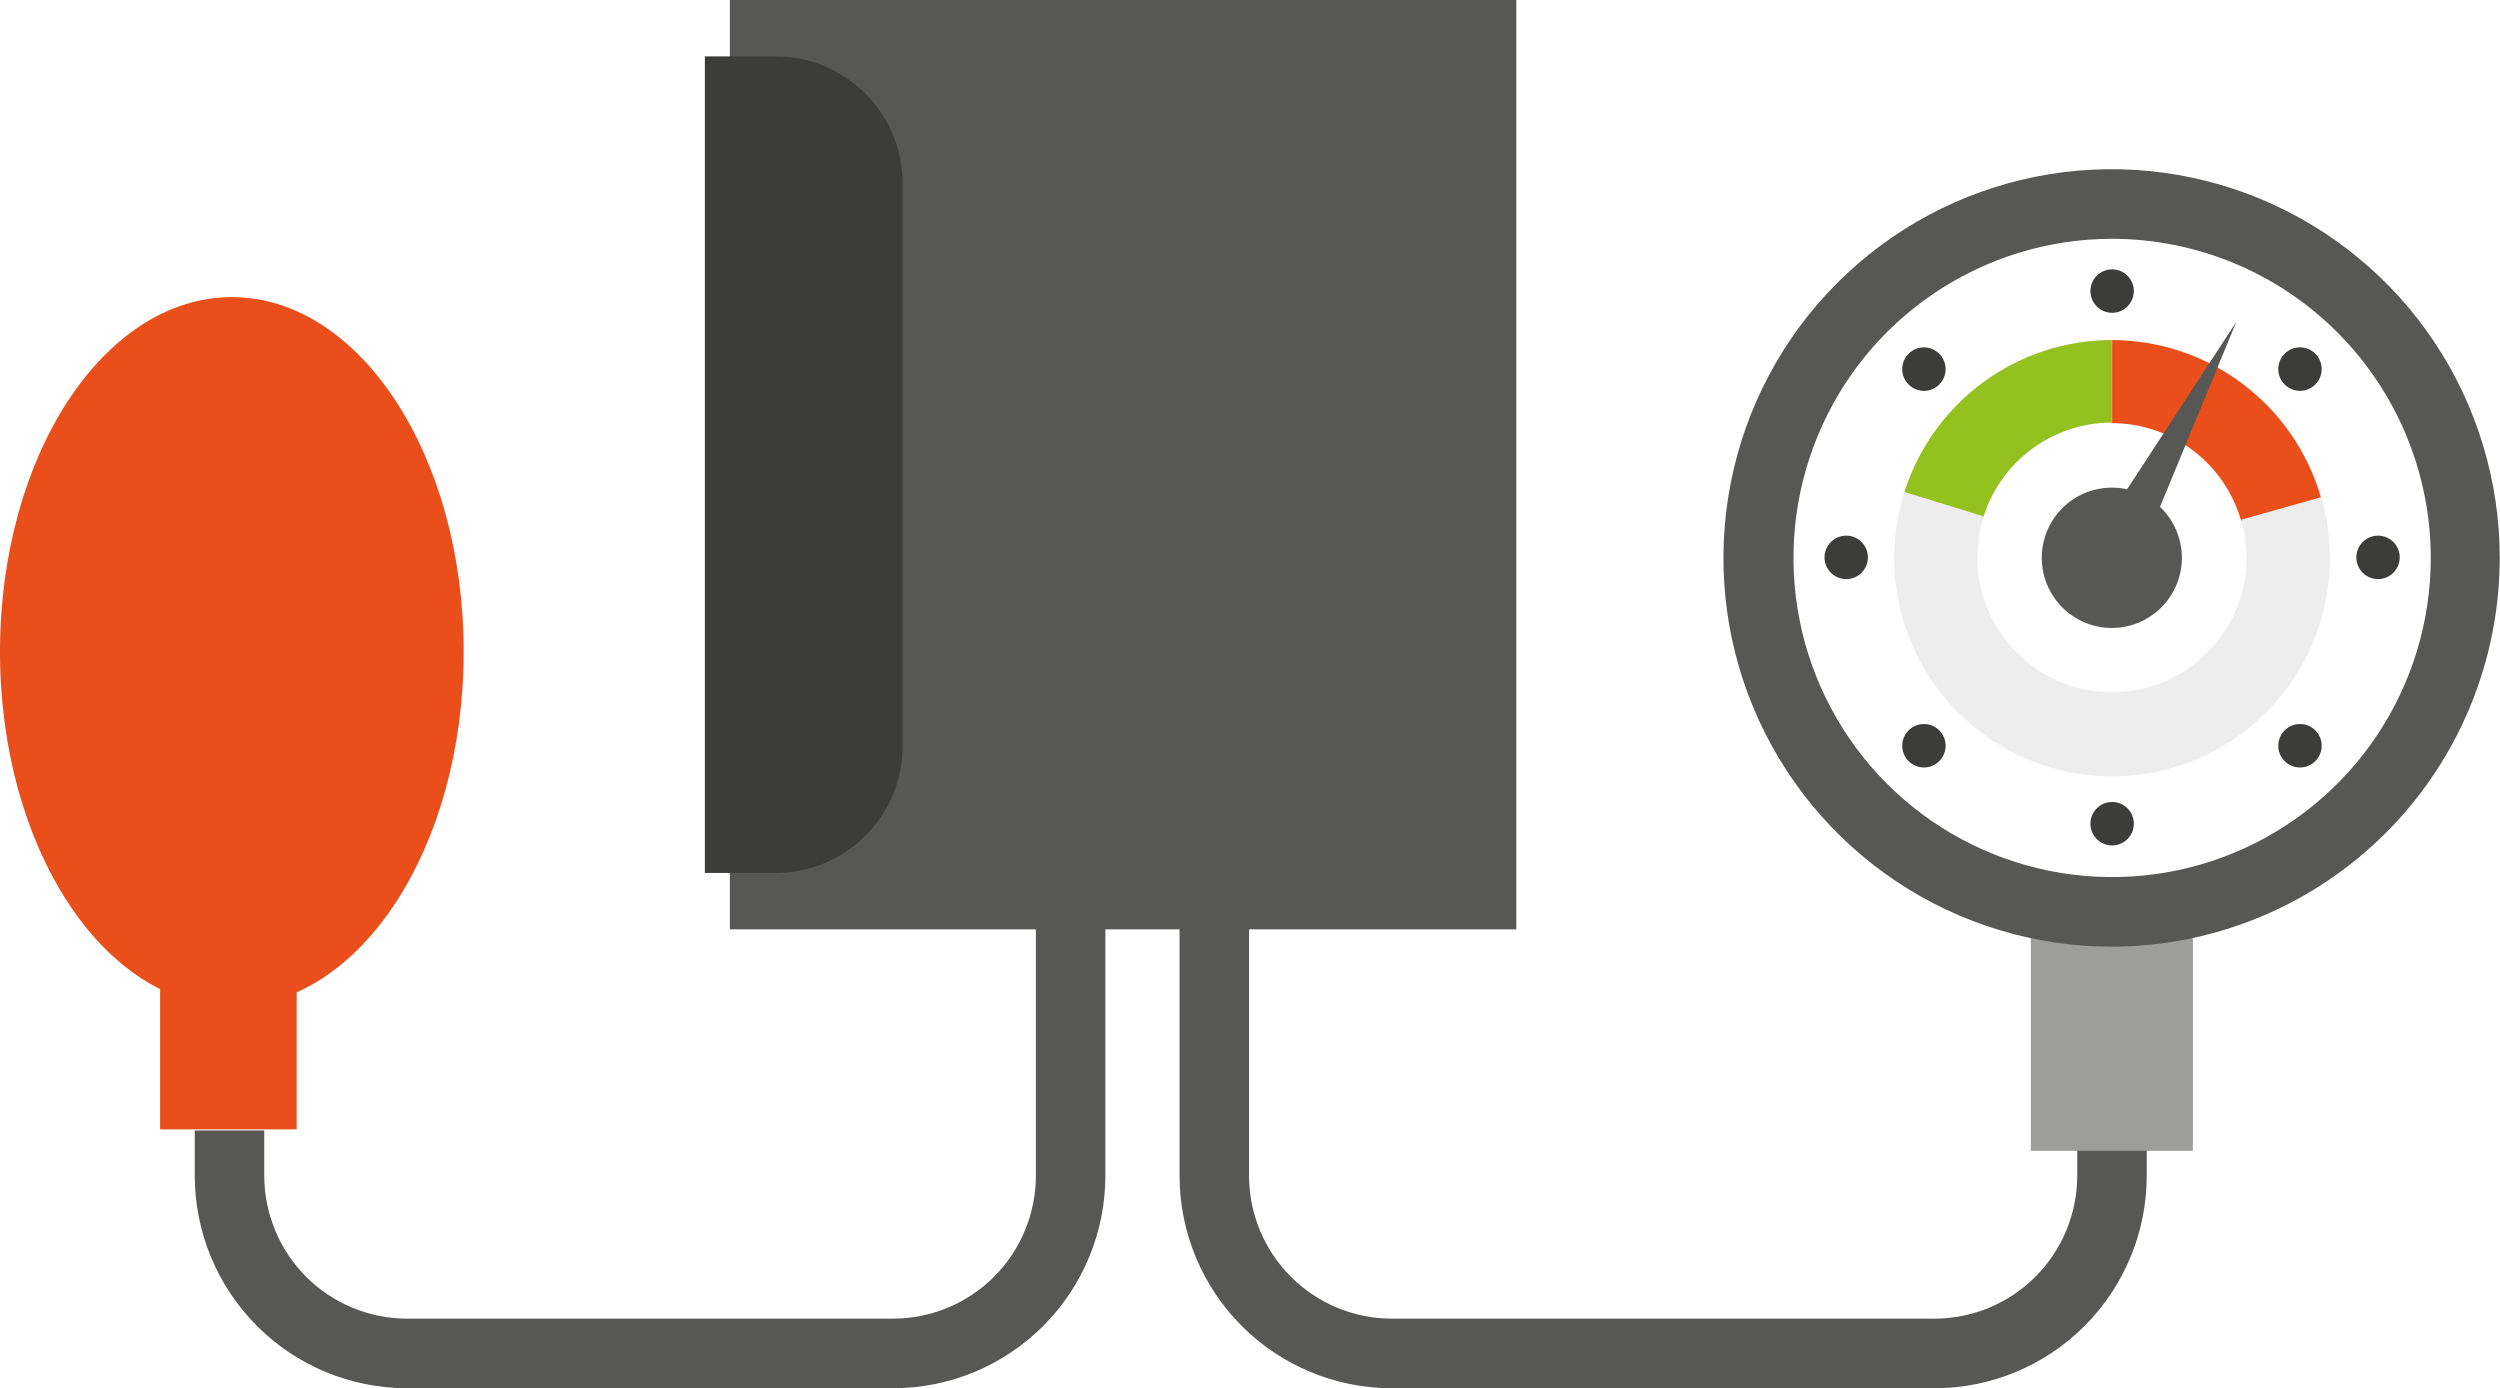 <svg width="425" height="236" viewBox="0 0 425 236" fill="none" xmlns="http://www.w3.org/2000/svg">
<g clip-path="url(#clip0)">
<path d="M257.774 0H124.077V157.988H257.774V0Z" fill="#575756"/>
<path d="M328.895 236H236.573C227.015 235.988 217.853 232.18 211.094 225.412C204.336 218.643 200.534 209.466 200.522 199.894V122.537H212.336V199.894C212.349 206.328 214.906 212.495 219.449 217.045C223.991 221.594 230.149 224.155 236.573 224.168H328.895C335.319 224.155 341.477 221.594 346.019 217.045C350.562 212.495 353.119 206.328 353.131 199.894V192.177H364.946V199.847C364.946 209.428 361.149 218.616 354.39 225.395C347.63 232.174 338.461 235.988 328.895 236V236Z" fill="#575756"/>
<path d="M69.16 236H151.863C161.42 235.988 170.583 232.18 177.341 225.412C184.099 218.643 187.901 209.466 187.914 199.894V122.537H176.099V199.894C176.087 206.328 173.529 212.495 168.987 217.045C164.444 221.594 158.287 224.155 151.863 224.168H69.16C62.736 224.155 56.579 221.594 52.036 217.045C47.494 212.495 44.936 206.328 44.924 199.894V192.177H33.109V199.847C33.109 209.428 36.906 218.616 43.666 225.395C50.425 232.174 59.595 235.988 69.16 236V236Z" fill="#575756"/>
<path d="M131.875 148.399H119.827V9.587H131.875C137.597 9.587 143.085 11.863 147.131 15.916C151.177 19.968 153.45 25.464 153.45 31.195V126.745C153.456 129.587 152.902 132.401 151.821 135.028C150.739 137.655 149.151 140.043 147.147 142.054C145.143 144.066 142.763 145.661 140.142 146.75C137.522 147.839 134.712 148.399 131.875 148.399V148.399Z" fill="#3C3C3B"/>
<path d="M50.434 158.784H27.225V191.991H50.434V158.784Z" fill="#E94E1B"/>
<path d="M39.413 171.083C61.181 171.083 78.826 144.092 78.826 110.797C78.826 77.502 61.181 50.511 39.413 50.511C17.646 50.511 0 77.502 0 110.797C0 144.092 17.646 171.083 39.413 171.083Z" fill="#E94E1B"/>
<path d="M372.791 157.989H345.239V195.639H372.791V157.989Z" fill="#9D9D9C"/>
<path d="M359.062 160.936C346.008 160.954 333.241 157.094 322.378 149.844C311.514 142.594 303.042 132.279 298.034 120.205C293.025 108.131 291.705 94.841 294.241 82.015C296.776 69.189 303.053 57.405 312.278 48.154C321.502 38.902 333.259 32.599 346.061 30.041C358.864 27.484 372.136 28.787 384.198 33.786C396.261 38.785 406.572 47.256 413.826 58.125C421.081 68.995 424.953 81.776 424.953 94.85C424.941 112.357 417.998 129.145 405.646 141.533C393.295 153.921 376.542 160.899 359.062 160.936V160.936ZM359.062 40.597C348.348 40.597 337.875 43.779 328.967 49.741C320.059 55.702 313.116 64.175 309.016 74.088C304.916 84.002 303.843 94.91 305.933 105.434C308.023 115.958 313.182 125.625 320.758 133.213C328.334 140.8 337.986 145.967 348.494 148.061C359.002 150.154 369.894 149.08 379.792 144.973C389.69 140.867 398.15 133.913 404.103 124.992C410.055 116.07 413.232 105.58 413.232 94.85C413.22 80.465 407.509 66.673 397.352 56.501C387.196 46.33 373.425 40.61 359.062 40.597V40.597Z" fill="#575756"/>
<path d="M358.642 57.809H359.016C367.058 57.813 374.881 60.44 381.301 65.292C387.72 70.144 392.389 76.957 394.6 84.701L381.01 88.583C379.65 83.79 376.767 79.572 372.798 76.568C368.829 73.563 363.991 71.936 359.016 71.933H358.782L358.642 57.809Z" fill="#E94E1B"/>
<path d="M394.599 84.514C396.775 91.987 396.548 99.957 393.95 107.294C391.352 114.631 386.514 120.963 380.123 125.394C373.732 129.824 366.111 132.128 358.339 131.979C350.568 131.83 343.04 129.235 336.823 124.563C330.606 119.891 326.014 113.378 323.698 105.947C321.383 98.516 321.46 90.543 323.92 83.158C326.381 75.774 331.098 69.352 337.405 64.802C343.713 60.252 351.289 57.806 359.062 57.809V71.84C354.259 71.835 349.576 73.344 345.677 76.154C341.779 78.963 338.861 82.93 337.339 87.492C335.816 92.054 335.766 96.981 337.194 101.574C338.623 106.166 341.458 110.192 345.299 113.081C349.139 115.97 353.79 117.575 358.592 117.669C363.394 117.764 368.104 116.342 372.055 113.606C376.005 110.87 378.996 106.959 380.603 102.426C382.211 97.892 382.353 92.968 381.01 88.349L394.599 84.514Z" fill="#EDEDED"/>
<path d="M323.759 83.626C326.145 76.135 330.845 69.598 337.183 64.957C343.52 60.317 351.166 57.813 359.016 57.809V71.84C354.162 71.838 349.433 73.382 345.513 76.249C341.592 79.115 338.684 83.157 337.208 87.788L323.759 83.626Z" fill="#95C11F"/>
<path d="M313.858 98.449C315.895 98.449 317.547 96.795 317.547 94.754C317.547 92.714 315.895 91.06 313.858 91.06C311.821 91.06 310.169 92.714 310.169 94.754C310.169 96.795 311.821 98.449 313.858 98.449Z" fill="#3C3C3B"/>
<path d="M404.266 98.449C406.304 98.449 407.955 96.795 407.955 94.754C407.955 92.714 406.304 91.06 404.266 91.06C402.229 91.06 400.577 92.714 400.577 94.754C400.577 96.795 402.229 98.449 404.266 98.449Z" fill="#3C3C3B"/>
<path d="M359.063 53.178C361.1 53.178 362.752 51.523 362.752 49.483C362.752 47.442 361.1 45.788 359.063 45.788C357.025 45.788 355.373 47.442 355.373 49.483C355.373 51.523 357.025 53.178 359.063 53.178Z" fill="#3C3C3B"/>
<path d="M359.063 143.725C361.1 143.725 362.752 142.07 362.752 140.03C362.752 137.989 361.1 136.335 359.063 136.335C357.025 136.335 355.373 137.989 355.373 140.03C355.373 142.07 357.025 143.725 359.063 143.725Z" fill="#3C3C3B"/>
<path d="M329.675 129.389C331.116 127.946 331.116 125.607 329.675 124.164C328.234 122.721 325.898 122.721 324.458 124.164C323.017 125.607 323.017 127.946 324.458 129.389C325.898 130.832 328.234 130.832 329.675 129.389Z" fill="#3C3C3B"/>
<path d="M393.605 65.359C395.045 63.916 395.045 61.576 393.605 60.133C392.164 58.691 389.828 58.691 388.387 60.133C386.947 61.576 386.947 63.916 388.387 65.359C389.828 66.802 392.164 66.802 393.605 65.359Z" fill="#3C3C3B"/>
<path d="M329.674 65.364C331.114 63.921 331.114 61.581 329.674 60.138C328.233 58.695 325.897 58.695 324.457 60.138C323.016 61.581 323.016 63.921 324.457 65.364C325.897 66.806 328.233 66.806 329.674 65.364Z" fill="#3C3C3B"/>
<path d="M393.606 129.389C395.046 127.946 395.046 125.607 393.606 124.164C392.165 122.721 389.829 122.721 388.388 124.164C386.948 125.607 386.948 127.946 388.388 129.389C389.829 130.832 392.165 130.832 393.606 129.389Z" fill="#3C3C3B"/>
<path d="M369.547 100.38C372.611 94.552 370.376 87.34 364.556 84.272C358.737 81.204 351.536 83.442 348.472 89.271C345.409 95.099 347.644 102.311 353.464 105.379C359.283 108.447 366.484 106.209 369.547 100.38Z" fill="#575756"/>
<path d="M355.887 91.95L380.17 54.722L363.218 95.832L355.887 91.95Z" fill="#575756"/>
</g>
<defs>
<clipPath id="clip0">
<rect width="425" height="236" fill="white"/>
</clipPath>
</defs>
</svg>
